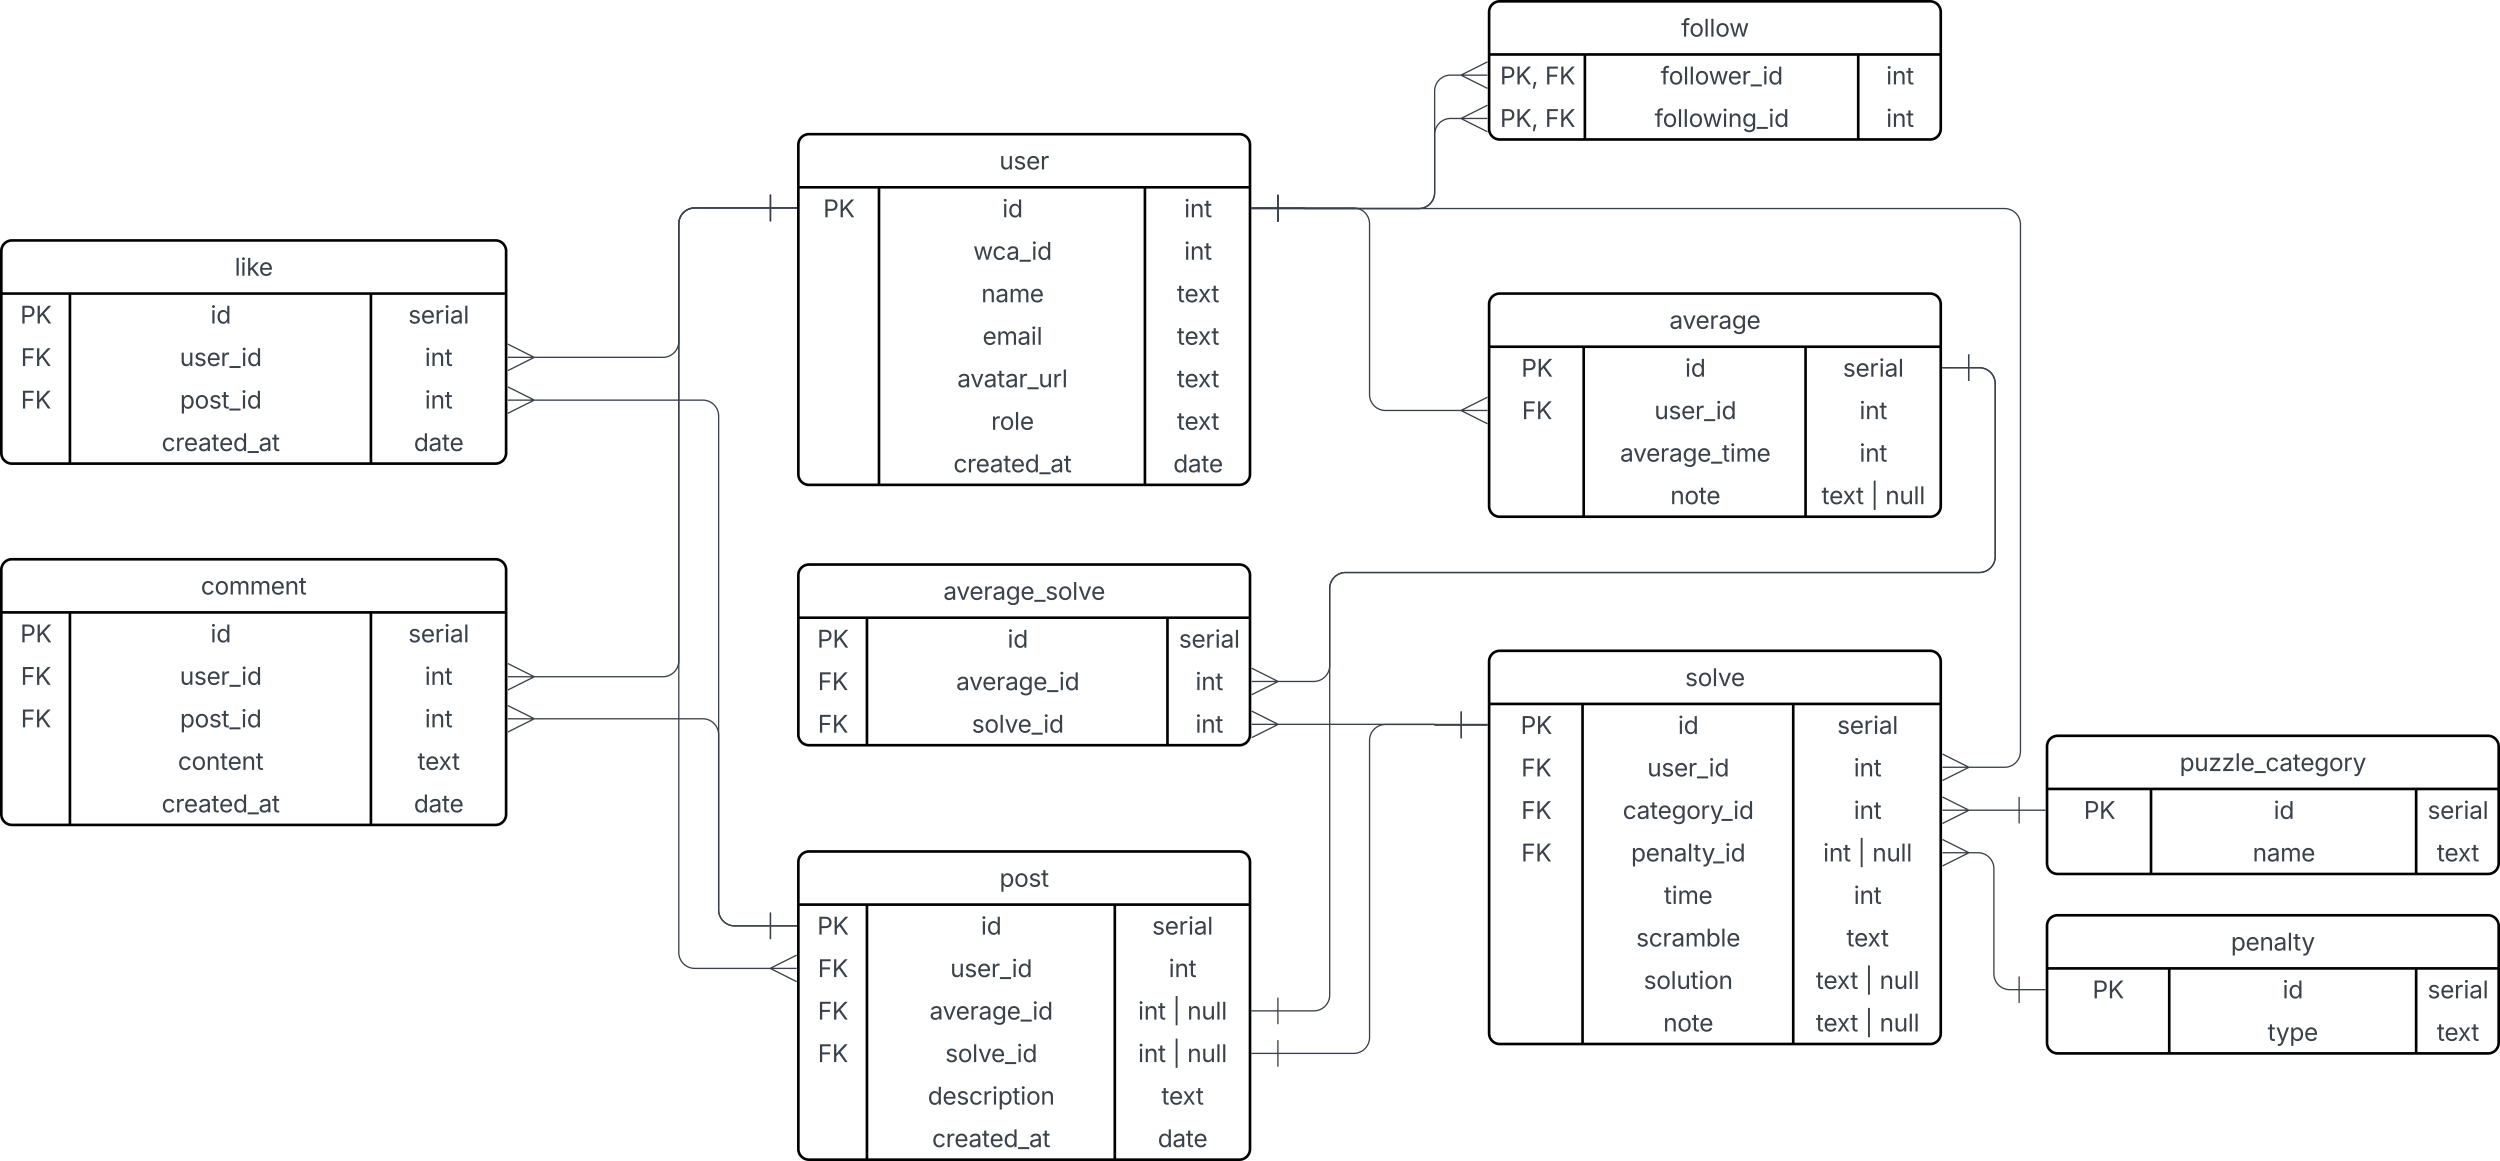 <svg xmlns="http://www.w3.org/2000/svg" xmlns:xlink="http://www.w3.org/1999/xlink" xmlns:lucid="lucid" width="1882" height="874"><g transform="translate(-59 1)" lucid:page-tab-id="0_0"><path d="M0-500h2000v1500H0z" fill="#fff"/><path d="M660 108a8 8 0 0 1 8-8h324a8 8 0 0 1 8 8v248a8 8 0 0 1-8 8H668a8 8 0 0 1-8-8z" fill="#fff"/><path d="M660 108a8 8 0 0 1 8-8h324a8 8 0 0 1 8 8v248a8 8 0 0 1-8 8H668a8 8 0 0 1-8-8zM660 140h340M720.7 140v224M920.9 140v224" stroke="#000" stroke-width="2" fill="none"/><use xlink:href="#a" transform="matrix(1,0,0,1,670,100) translate(141.292 26.548)"/><use xlink:href="#b" transform="matrix(1,0,0,1,665,142.5) translate(13.705 20.048)"/><use xlink:href="#c" transform="matrix(1,0,0,1,725.687,142.5) translate(87.81 20.048)"/><use xlink:href="#d" transform="matrix(1,0,0,1,925.889,142.5) translate(24.559 20.048)"/><use xlink:href="#e" transform="matrix(1,0,0,1,725.687,174.5) translate(65.916 20.048)"/><use xlink:href="#d" transform="matrix(1,0,0,1,925.889,174.5) translate(24.559 20.048)"/><use xlink:href="#f" transform="matrix(1,0,0,1,725.687,206.5) translate(71.998 20.048)"/><use xlink:href="#g" transform="matrix(1,0,0,1,925.889,206.5) translate(19.065 20.048)"/><use xlink:href="#h" transform="matrix(1,0,0,1,725.687,238.5) translate(72.956 20.048)"/><use xlink:href="#g" transform="matrix(1,0,0,1,925.889,238.5) translate(19.065 20.048)"/><use xlink:href="#i" transform="matrix(1,0,0,1,725.687,270.5) translate(53.945 20.048)"/><use xlink:href="#g" transform="matrix(1,0,0,1,925.889,270.5) translate(19.065 20.048)"/><use xlink:href="#j" transform="matrix(1,0,0,1,725.687,302.5) translate(79.438 20.048)"/><use xlink:href="#g" transform="matrix(1,0,0,1,925.889,302.5) translate(19.065 20.048)"/><use xlink:href="#k" transform="matrix(1,0,0,1,725.687,334.5) translate(51.014 20.048)"/><use xlink:href="#l" transform="matrix(1,0,0,1,925.889,334.5) translate(16.332 20.048)"/><path d="M1180 8a8 8 0 0 1 8-8h324a8 8 0 0 1 8 8v88a8 8 0 0 1-8 8h-324a8 8 0 0 1-8-8z" fill="#fff"/><path d="M1180 8a8 8 0 0 1 8-8h324a8 8 0 0 1 8 8v88a8 8 0 0 1-8 8h-324a8 8 0 0 1-8-8zM1180 40h340M1252.1 40v64M1457.87 40v64" stroke="#000" stroke-width="2" fill="none"/><use xlink:href="#m" transform="matrix(1,0,0,1,1190,0) translate(134.578 26.548)"/><use xlink:href="#n" transform="matrix(1,0,0,1,1185,42.5) translate(3.221 20.048)"/><use xlink:href="#o" transform="matrix(1,0,0,1,1185,42.5) translate(37.059 20.048)"/><use xlink:href="#p" transform="matrix(1,0,0,1,1257.09,42.5) translate(52.007 20.048)"/><use xlink:href="#d" transform="matrix(1,0,0,1,1462.874,42.5) translate(16.059 20.048)"/><use xlink:href="#n" transform="matrix(1,0,0,1,1185,74.5) translate(3.221 20.048)"/><use xlink:href="#o" transform="matrix(1,0,0,1,1185,74.5) translate(37.059 20.048)"/><use xlink:href="#q" transform="matrix(1,0,0,1,1257.09,74.5) translate(47.463 20.048)"/><use xlink:href="#d" transform="matrix(1,0,0,1,1462.874,74.5) translate(16.059 20.048)"/><path d="M1021 156h106a12 12 0 0 0 12-12V67.55a12 12 0 0 1 12-12h8.6M1001 156h20m0 10v-20M1178.78 55.55h-20m20-10l-20 10m20 10l-20-10" stroke="#3a414a" fill="none"/><path d="M1021 156h106a12 12 0 0 0 12-12v-43.8a12 12 0 0 1 12-12h8.6M1001 156h20m0 10v-20M1178.78 88.2h-20m20-10l-20 10m20 10l-20-10" stroke="#3a414a" fill="none"/><path d="M1600 560.92a8 8 0 0 1 8-8h324a8 8 0 0 1 8 8v88a8 8 0 0 1-8 8h-324a8 8 0 0 1-8-8z" fill="#fff"/><path d="M1600 560.92a8 8 0 0 1 8-8h324a8 8 0 0 1 8 8v88a8 8 0 0 1-8 8h-324a8 8 0 0 1-8-8zM1600 592.92h340M1678.28 592.92v64M1877.87 592.92v64" stroke="#000" stroke-width="2" fill="none"/><use xlink:href="#r" transform="matrix(1,0,0,1,1610,552.918) translate(89.806 26.548)"/><use xlink:href="#b" transform="matrix(1,0,0,1,1605,595.418) translate(22.705 20.048)"/><use xlink:href="#c" transform="matrix(1,0,0,1,1683.28,595.418) translate(87.31 20.048)"/><use xlink:href="#s" transform="matrix(1,0,0,1,1882.874,595.418) translate(3.561 20.048)"/><use xlink:href="#f" transform="matrix(1,0,0,1,1683.28,627.418) translate(71.498 20.048)"/><use xlink:href="#g" transform="matrix(1,0,0,1,1882.874,627.418) translate(10.565 20.048)"/><path d="M1180 496.94a8 8 0 0 1 8-8h324a8 8 0 0 1 8 8v280a8 8 0 0 1-8 8h-324a8 8 0 0 1-8-8z" fill="#fff"/><path d="M1180 496.94a8 8 0 0 1 8-8h324a8 8 0 0 1 8 8v280a8 8 0 0 1-8 8h-324a8 8 0 0 1-8-8zM1180 528.94h340M1250.34 528.94v256M1408.94 528.94v256" stroke="#000" stroke-width="2" fill="none"/><use xlink:href="#t" transform="matrix(1,0,0,1,1190,488.941) translate(137.5 26.548)"/><use xlink:href="#b" transform="matrix(1,0,0,1,1185,531.441) translate(18.705 20.048)"/><use xlink:href="#c" transform="matrix(1,0,0,1,1255.342,531.441) translate(66.81 20.048)"/><use xlink:href="#s" transform="matrix(1,0,0,1,1413.942,531.441) translate(28.061 20.048)"/><use xlink:href="#u" transform="matrix(1,0,0,1,1185,563.441) translate(19.14 20.048)"/><use xlink:href="#v" transform="matrix(1,0,0,1,1255.342,563.441) translate(43.694 20.048)"/><use xlink:href="#d" transform="matrix(1,0,0,1,1413.942,563.441) translate(40.559 20.048)"/><use xlink:href="#u" transform="matrix(1,0,0,1,1185,595.441) translate(19.14 20.048)"/><use xlink:href="#w" transform="matrix(1,0,0,1,1255.342,595.441) translate(25.224 20.048)"/><use xlink:href="#d" transform="matrix(1,0,0,1,1413.942,595.441) translate(40.559 20.048)"/><use xlink:href="#u" transform="matrix(1,0,0,1,1185,627.441) translate(19.14 20.048)"/><use xlink:href="#x" transform="matrix(1,0,0,1,1255.342,627.441) translate(31.495 20.048)"/><use xlink:href="#y" transform="matrix(1,0,0,1,1413.942,627.441) translate(17.505 20.048)"/><use xlink:href="#z" transform="matrix(1,0,0,1,1413.942,627.441) translate(43.45 20.048)"/><use xlink:href="#A" transform="matrix(1,0,0,1,1413.942,627.441) translate(54.498 20.048)"/><use xlink:href="#B" transform="matrix(1,0,0,1,1255.342,659.441) translate(56.245 20.048)"/><use xlink:href="#d" transform="matrix(1,0,0,1,1413.942,659.441) translate(40.559 20.048)"/><use xlink:href="#C" transform="matrix(1,0,0,1,1255.342,691.441) translate(35.345 20.048)"/><use xlink:href="#g" transform="matrix(1,0,0,1,1413.942,691.441) translate(35.065 20.048)"/><use xlink:href="#D" transform="matrix(1,0,0,1,1255.342,723.441) translate(41.014 20.048)"/><use xlink:href="#E" transform="matrix(1,0,0,1,1413.942,723.441) translate(12.012 20.048)"/><use xlink:href="#z" transform="matrix(1,0,0,1,1413.942,723.441) translate(48.943 20.048)"/><use xlink:href="#A" transform="matrix(1,0,0,1,1413.942,723.441) translate(59.991 20.048)"/><use xlink:href="#F" transform="matrix(1,0,0,1,1255.342,755.441) translate(55.683 20.048)"/><use xlink:href="#E" transform="matrix(1,0,0,1,1413.942,755.441) translate(12.012 20.048)"/><use xlink:href="#z" transform="matrix(1,0,0,1,1413.942,755.441) translate(48.943 20.048)"/><use xlink:href="#A" transform="matrix(1,0,0,1,1413.942,755.441) translate(59.991 20.048)"/><path d="M1180 228a8 8 0 0 1 8-8h324a8 8 0 0 1 8 8v152a8 8 0 0 1-8 8h-324a8 8 0 0 1-8-8z" fill="#fff"/><path d="M1180 228a8 8 0 0 1 8-8h324a8 8 0 0 1 8 8v152a8 8 0 0 1-8 8h-324a8 8 0 0 1-8-8zM1180 260h340M1251.2 260v128M1418.23 260v128" stroke="#000" stroke-width="2" fill="none"/><use xlink:href="#G" transform="matrix(1,0,0,1,1190,220) translate(125.74 26.548)"/><use xlink:href="#b" transform="matrix(1,0,0,1,1185,262.5) translate(19.205 20.048)"/><use xlink:href="#c" transform="matrix(1,0,0,1,1256.199,262.5) translate(71.31 20.048)"/><use xlink:href="#s" transform="matrix(1,0,0,1,1423.234,262.5) translate(23.061 20.048)"/><use xlink:href="#u" transform="matrix(1,0,0,1,1185,294.5) translate(19.64 20.048)"/><use xlink:href="#v" transform="matrix(1,0,0,1,1256.199,294.5) translate(48.194 20.048)"/><use xlink:href="#d" transform="matrix(1,0,0,1,1423.234,294.5) translate(35.559 20.048)"/><use xlink:href="#H" transform="matrix(1,0,0,1,1256.199,326.5) translate(22.381 20.048)"/><use xlink:href="#d" transform="matrix(1,0,0,1,1423.234,326.5) translate(35.559 20.048)"/><use xlink:href="#F" transform="matrix(1,0,0,1,1256.199,358.5) translate(60.183 20.048)"/><use xlink:href="#E" transform="matrix(1,0,0,1,1423.234,358.5) translate(7.012 20.048)"/><use xlink:href="#z" transform="matrix(1,0,0,1,1423.234,358.5) translate(43.943 20.048)"/><use xlink:href="#A" transform="matrix(1,0,0,1,1423.234,358.5) translate(54.991 20.048)"/><path d="M1600 696a8 8 0 0 1 8-8h324a8 8 0 0 1 8 8v88a8 8 0 0 1-8 8h-324a8 8 0 0 1-8-8z" fill="#fff"/><path d="M1600 696a8 8 0 0 1 8-8h324a8 8 0 0 1 8 8v88a8 8 0 0 1-8 8h-324a8 8 0 0 1-8-8zM1600 728h340M1692 728v64M1877.87 728v64" stroke="#000" stroke-width="2" fill="none"/><use xlink:href="#I" transform="matrix(1,0,0,1,1610,688) translate(128.381 26.548)"/><use xlink:href="#b" transform="matrix(1,0,0,1,1605,730.5) translate(29.205 20.048)"/><use xlink:href="#c" transform="matrix(1,0,0,1,1696.999,730.5) translate(80.31 20.048)"/><use xlink:href="#s" transform="matrix(1,0,0,1,1882.874,730.5) translate(3.561 20.048)"/><use xlink:href="#J" transform="matrix(1,0,0,1,1696.999,762.5) translate(69.064 20.048)"/><use xlink:href="#g" transform="matrix(1,0,0,1,1882.874,762.5) translate(10.565 20.048)"/><path d="M660 648a8 8 0 0 1 8-8h324a8 8 0 0 1 8 8v216a8 8 0 0 1-8 8H668a8 8 0 0 1-8-8z" fill="#fff"/><path d="M660 648a8 8 0 0 1 8-8h324a8 8 0 0 1 8 8v216a8 8 0 0 1-8 8H668a8 8 0 0 1-8-8zM660 680h340M711.64 680v192M898.23 680v192" stroke="#000" stroke-width="2" fill="none"/><use xlink:href="#K" transform="matrix(1,0,0,1,670,640) translate(141.398 26.548)"/><use xlink:href="#b" transform="matrix(1,0,0,1,665,682.5) translate(9.205 20.048)"/><use xlink:href="#c" transform="matrix(1,0,0,1,716.641,682.5) translate(80.81 20.048)"/><use xlink:href="#s" transform="matrix(1,0,0,1,903.234,682.5) translate(23.061 20.048)"/><use xlink:href="#u" transform="matrix(1,0,0,1,665,714.5) translate(9.64 20.048)"/><use xlink:href="#v" transform="matrix(1,0,0,1,716.641,714.5) translate(57.694 20.048)"/><use xlink:href="#d" transform="matrix(1,0,0,1,903.234,714.5) translate(35.559 20.048)"/><use xlink:href="#u" transform="matrix(1,0,0,1,665,746.5) translate(9.64 20.048)"/><use xlink:href="#L" transform="matrix(1,0,0,1,716.641,746.5) translate(42.142 20.048)"/><use xlink:href="#y" transform="matrix(1,0,0,1,903.234,746.5) translate(12.505 20.048)"/><use xlink:href="#z" transform="matrix(1,0,0,1,903.234,746.5) translate(38.45 20.048)"/><use xlink:href="#A" transform="matrix(1,0,0,1,903.234,746.5) translate(49.498 20.048)"/><use xlink:href="#u" transform="matrix(1,0,0,1,665,778.5) translate(9.64 20.048)"/><use xlink:href="#M" transform="matrix(1,0,0,1,716.641,778.5) translate(53.902 20.048)"/><use xlink:href="#y" transform="matrix(1,0,0,1,903.234,778.5) translate(12.505 20.048)"/><use xlink:href="#z" transform="matrix(1,0,0,1,903.234,778.5) translate(38.45 20.048)"/><use xlink:href="#A" transform="matrix(1,0,0,1,903.234,778.5) translate(49.498 20.048)"/><use xlink:href="#N" transform="matrix(1,0,0,1,716.641,810.5) translate(40.793 20.048)"/><use xlink:href="#g" transform="matrix(1,0,0,1,903.234,810.5) translate(30.065 20.048)"/><use xlink:href="#k" transform="matrix(1,0,0,1,716.641,842.5) translate(44.014 20.048)"/><use xlink:href="#l" transform="matrix(1,0,0,1,903.234,842.5) translate(27.332 20.048)"/><path d="M60 188a8 8 0 0 1 8-8h364a8 8 0 0 1 8 8v152a8 8 0 0 1-8 8H68a8 8 0 0 1-8-8z" fill="#fff"/><path d="M60 188a8 8 0 0 1 8-8h364a8 8 0 0 1 8 8v152a8 8 0 0 1-8 8H68a8 8 0 0 1-8-8zM60 220h380M111.64 220v128M338.23 220v128" stroke="#000" stroke-width="2" fill="none"/><use xlink:href="#O" transform="matrix(1,0,0,1,70,180) translate(165.656 26.548)"/><use xlink:href="#b" transform="matrix(1,0,0,1,65,222.5) translate(9.205 20.048)"/><use xlink:href="#c" transform="matrix(1,0,0,1,116.641,222.5) translate(100.81 20.048)"/><use xlink:href="#s" transform="matrix(1,0,0,1,343.234,222.5) translate(23.061 20.048)"/><use xlink:href="#u" transform="matrix(1,0,0,1,65,254.5) translate(9.64 20.048)"/><use xlink:href="#v" transform="matrix(1,0,0,1,116.641,254.5) translate(77.694 20.048)"/><use xlink:href="#d" transform="matrix(1,0,0,1,343.234,254.5) translate(35.559 20.048)"/><use xlink:href="#u" transform="matrix(1,0,0,1,65,286.5) translate(9.64 20.048)"/><use xlink:href="#P" transform="matrix(1,0,0,1,116.641,286.5) translate(77.8 20.048)"/><use xlink:href="#d" transform="matrix(1,0,0,1,343.234,286.5) translate(35.559 20.048)"/><use xlink:href="#k" transform="matrix(1,0,0,1,116.641,318.5) translate(64.014 20.048)"/><use xlink:href="#l" transform="matrix(1,0,0,1,343.234,318.5) translate(27.332 20.048)"/><path d="M60 428a8 8 0 0 1 8-8h364a8 8 0 0 1 8 8v184a8 8 0 0 1-8 8H68a8 8 0 0 1-8-8z" fill="#fff"/><path d="M60 428a8 8 0 0 1 8-8h364a8 8 0 0 1 8 8v184a8 8 0 0 1-8 8H68a8 8 0 0 1-8-8zM60 460h380M111.64 460v160M338.23 460v160" stroke="#000" stroke-width="2" fill="none"/><use xlink:href="#Q" transform="matrix(1,0,0,1,70,420) translate(140.186 26.548)"/><use xlink:href="#b" transform="matrix(1,0,0,1,65,462.5) translate(9.205 20.048)"/><use xlink:href="#c" transform="matrix(1,0,0,1,116.641,462.5) translate(100.81 20.048)"/><use xlink:href="#s" transform="matrix(1,0,0,1,343.234,462.5) translate(23.061 20.048)"/><use xlink:href="#u" transform="matrix(1,0,0,1,65,494.5) translate(9.64 20.048)"/><use xlink:href="#v" transform="matrix(1,0,0,1,116.641,494.5) translate(77.694 20.048)"/><use xlink:href="#d" transform="matrix(1,0,0,1,343.234,494.5) translate(35.559 20.048)"/><use xlink:href="#u" transform="matrix(1,0,0,1,65,526.5) translate(9.64 20.048)"/><use xlink:href="#P" transform="matrix(1,0,0,1,116.641,526.5) translate(77.8 20.048)"/><use xlink:href="#d" transform="matrix(1,0,0,1,343.234,526.5) translate(35.559 20.048)"/><use xlink:href="#R" transform="matrix(1,0,0,1,116.641,558.5) translate(76.279 20.048)"/><use xlink:href="#g" transform="matrix(1,0,0,1,343.234,558.5) translate(30.065 20.048)"/><use xlink:href="#k" transform="matrix(1,0,0,1,116.641,590.5) translate(64.014 20.048)"/><use xlink:href="#l" transform="matrix(1,0,0,1,343.234,590.5) translate(27.332 20.048)"/><path d="M1579 744.02h-7a12 12 0 0 1-12-12v-79.08a12 12 0 0 0-12-12h-7.6M1599 744.02h-20m0-10v20M1521.22 640.94h20m-20 10l20-10m-20-10l20 10M1579 608.92h-19v.02h-19.6M1599 608.92h-20m0-10v20M1521.22 608.94h20m-20 10l20-10m-20-10l20 10M1021 155.55h57a12 12 0 0 1 12 12v128.47a12 12 0 0 0 12 12h57.6M1001 155.55h20m0 10v-20M1178.78 308.02h-20m20-10l-20 10m20 10l-20-10M1541 275.83h8a12 12 0 0 1 12 12V418a12 12 0 0 1-12 12h-477a12 12 0 0 0-12 12v58a12 12 0 0 1-12 12h-27.6M1521 275.83h20m0 10v-20M1001.22 512h20m-20 10l20-10m-20-10l20 10M1020.4 544.3h118.28a.32.32 0 0 1 .32.32.32.32 0 0 0 .32.32H1159M1001.22 544.3h20m-20 10l20-10m-20-10l20 10M1179 544.94h-20m0-10v20M639 155.55h-57a12 12 0 0 0-12 12V716a12 12 0 0 0 12 12h57.6M659 155.55h-20m0-10v20M658.78 728h-20m20-10l-20 10m20 10l-20-10" stroke="#3a414a" fill="none"/><path d="M639 155.55h-57a12 12 0 0 0-12 12v88.47a12 12 0 0 1-12 12h-97.6M659 155.55h-20m0-10v20M441.22 268.02h20m-20 10l20-10m-20-10l20 10" stroke="#3a414a" fill="none"/><path d="M639 155.55h-57a12 12 0 0 0-12 12v328.9a12 12 0 0 1-12 12h-97.6M659 155.55h-20m0-10v20M441.22 508.46h20m-20 10l20-10m-20-10l20 10" stroke="#3a414a" fill="none"/><path d="M639 696h-27a12 12 0 0 1-12-12V312.2a12 12 0 0 0-12-12H460.4M659 696h-20m0-10v20M441.22 300.2h20m-20 10l20-10m-20-10l20 10" stroke="#3a414a" fill="none"/><path d="M639 696h-27a12 12 0 0 1-12-12V552.1a12 12 0 0 0-12-12H460.4M659 696h-20m0-10v20M441.22 540.1h20m-20 10l20-10m-20-10l20 10" stroke="#3a414a" fill="none"/><path d="M660 432a8 8 0 0 1 8-8h324a8 8 0 0 1 8 8v120a8 8 0 0 1-8 8H668a8 8 0 0 1-8-8z" fill="#fff"/><path d="M660 432a8 8 0 0 1 8-8h324a8 8 0 0 1 8 8v120a8 8 0 0 1-8 8H668a8 8 0 0 1-8-8zM660 464h340M711.64 464v96M937.87 464v96" stroke="#000" stroke-width="2" fill="none"/><use xlink:href="#S" transform="matrix(1,0,0,1,670,424) translate(99.136 26.548)"/><use xlink:href="#b" transform="matrix(1,0,0,1,665,466.5) translate(9.205 20.048)"/><use xlink:href="#c" transform="matrix(1,0,0,1,716.641,466.5) translate(100.81 20.048)"/><use xlink:href="#s" transform="matrix(1,0,0,1,942.874,466.5) translate(3.561 20.048)"/><use xlink:href="#u" transform="matrix(1,0,0,1,665,498.5) translate(9.64 20.048)"/><use xlink:href="#L" transform="matrix(1,0,0,1,716.641,498.5) translate(62.142 20.048)"/><g><use xlink:href="#d" transform="matrix(1,0,0,1,942.874,498.5) translate(16.059 20.048)"/></g><g><use xlink:href="#u" transform="matrix(1,0,0,1,665,530.5) translate(9.64 20.048)"/></g><g><use xlink:href="#M" transform="matrix(1,0,0,1,716.641,530.5) translate(73.902 20.048)"/></g><g><use xlink:href="#d" transform="matrix(1,0,0,1,942.874,530.5) translate(16.059 20.048)"/></g><path d="M1541 275.83h8a12 12 0 0 1 12 12V418a12 12 0 0 1-12 12h-477a12 12 0 0 0-12 12v306a12 12 0 0 1-12 12h-27M1521 275.83h20m0 10v-20M1001 760h20m0 10v-20" stroke="#3a414a" fill="none"/><path d="M1021 155.55h19.78a.22.22 0 0 1 .22.23.22.22 0 0 0 .22.22H1568a12 12 0 0 1 12 12v396.6a12 12 0 0 1-12 12h-27.6M1001 155.55h20m0 10v-20M1521.22 576.6h20m-20 10l20-10m-20-10l20 10M1159 544.4h-57a12 12 0 0 0-12 12V780a12 12 0 0 1-12 12h-57M1179 544.4h-20m0-10v20M1001 792h20m0 10v-20" stroke="#3a414a" fill="none"/><defs><path fill="#3a414a" d="M537 14c-226 0-379-139-379-422v-710h180v695c0 172 97 275 253 275 160 0 281-109 281-300v-670h181V0H879v-209C806-46 684 14 537 14" id="T"/><path fill="#3a414a" d="M538 24C308 24 148-78 108-271l171-41c32 123 123 178 257 178 156 0 256-77 256-169 0-77-54-128-164-154l-186-44c-203-48-300-148-300-305 0-192 176-326 414-326 230 0 351 112 402 269l-163 42c-31-80-94-158-238-158-133 0-233 69-233 162 0 83 57 129 188 160l169 40c203 48 298 149 298 302 0 196-179 339-441 339" id="U"/><path fill="#3a414a" d="M628 24c-324 0-524-230-524-574 0-343 198-582 503-582 237 0 487 146 487 559v75H286c9 234 145 362 343 362 132 0 231-58 273-172l174 48C1024-91 857 24 628 24zM287-650h624c-17-190-120-322-304-322-192 0-309 151-320 322" id="V"/><path fill="#3a414a" d="M158 0v-1118h174v172h12c41-113 157-188 290-188 26 0 70 2 91 3v181c-11-2-60-10-108-10-161 0-279 109-279 260V0H158" id="W"/><g id="a"><use transform="matrix(0.009,0,0,0.009,0,0)" xlink:href="#T"/><use transform="matrix(0.009,0,0,0.009,10.644,0)" xlink:href="#U"/><use transform="matrix(0.009,0,0,0.009,20.145,0)" xlink:href="#V"/><use transform="matrix(0.009,0,0,0.009,30.639,0)" xlink:href="#W"/></g><path fill="#3a414a" d="M180 0v-1490h510c348 0 508 209 508 474 0 266-160 477-507 477H370V0H180zm190-706h312c236 0 327-133 327-310 0-176-91-307-329-307H370v617" id="X"/><path fill="#3a414a" d="M180 0v-1490h190c0 262 1 526-3 784 217-279 467-523 702-784h249L716-845 1319 0h-225L585-716 370-489V0H180" id="Y"/><g id="b"><use transform="matrix(0.009,0,0,0.009,0,0)" xlink:href="#X"/><use transform="matrix(0.009,0,0,0.009,11.496,0)" xlink:href="#Y"/></g><path fill="#3a414a" d="M158 0v-1118h180V0H158zm91-1301c-68 0-125-53-125-119s57-119 125-119c69 0 126 53 126 119s-57 119-126 119" id="Z"/><path fill="#3a414a" d="M577 24c-279 0-473-224-473-580 0-354 195-576 474-576 218 0 287 134 324 193h14v-551h180V0H922v-173h-20C865-111 790 24 577 24zm27-161c203 0 314-172 314-421 0-247-108-413-314-413-212 0-317 181-317 413 0 235 108 421 317 421" id="aa"/><g id="c"><use transform="matrix(0.009,0,0,0.009,0,0)" xlink:href="#Z"/><use transform="matrix(0.009,0,0,0.009,4.359,0)" xlink:href="#aa"/></g><path fill="#3a414a" d="M338-670V0H158v-1118h173l1 207c72-158 192-221 342-221 226 0 378 139 378 422V0H872v-695c0-172-96-275-252-275-161 0-282 109-282 300" id="ab"/><path fill="#3a414a" d="M598-1118v154H368v674c0 100 37 144 132 144 23 0 62-6 92-12L629-6c-37 13-88 20-134 20-193 0-307-107-307-290v-688H20v-154h168v-266h180v266h230" id="ac"/><g id="d"><use transform="matrix(0.009,0,0,0.009,0,0)" xlink:href="#Z"/><use transform="matrix(0.009,0,0,0.009,4.359,0)" xlink:href="#ab"/><use transform="matrix(0.009,0,0,0.009,14.994,0)" xlink:href="#ac"/></g><path fill="#3a414a" d="M409 0L70-1118h191c89 329 165 560 243 925 75-353 154-601 240-925h192c85 325 161 564 235 922 77-354 157-598 244-922h191L1267 0h-179c-86-307-176-590-250-913C763-588 675-308 588 0H409" id="ad"/><path fill="#3a414a" d="M613 24c-304 0-509-231-509-576 0-350 205-580 509-580 216 0 392 114 453 309l-173 49c-33-115-133-197-280-197-223 0-326 196-326 419 0 220 103 415 326 415 150 0 252-85 285-206l172 49C1010-95 832 24 613 24" id="ae"/><path fill="#3a414a" d="M471 26C259 26 90-98 90-318c0-256 228-303 435-329 202-27 287-16 287-108 0-139-79-219-234-219-161 0-248 86-283 164l-173-57c86-203 278-265 451-265 150 0 419 46 419 395V0H815v-152h-12C765-73 660 26 471 26zm31-159c199 0 310-134 310-271v-155c-30 35-226 55-295 64-131 17-246 59-246 186 0 116 97 176 231 176" id="af"/><path fill="#3a414a" d="M934 0v166H0V0h934" id="ag"/><g id="e"><use transform="matrix(0.009,0,0,0.009,0,0)" xlink:href="#ad"/><use transform="matrix(0.009,0,0,0.009,14.405,0)" xlink:href="#ae"/><use transform="matrix(0.009,0,0,0.009,24.864,0)" xlink:href="#af"/><use transform="matrix(0.009,0,0,0.009,34.972,0)" xlink:href="#ag"/><use transform="matrix(0.009,0,0,0.009,43.787,0)" xlink:href="#Z"/><use transform="matrix(0.009,0,0,0.009,48.146,0)" xlink:href="#aa"/></g><path fill="#3a414a" d="M158 0v-1118h175l1 205c55-151 181-225 313-225 147 0 245 90 285 228 53-141 190-228 352-228 194 0 352 125 352 384V0h-181v-749c0-161-105-225-225-225-151 0-243 103-243 244V0H807v-767c0-124-93-207-219-207-131 0-250 92-250 270V0H158" id="ah"/><g id="f"><use transform="matrix(0.009,0,0,0.009,0,0)" xlink:href="#ab"/><use transform="matrix(0.009,0,0,0.009,10.635,0)" xlink:href="#af"/><use transform="matrix(0.009,0,0,0.009,20.742,0)" xlink:href="#ah"/><use transform="matrix(0.009,0,0,0.009,36.51,0)" xlink:href="#V"/></g><path fill="#3a414a" d="M65 0l393-574-370-544h210c88 136 192 297 267 435 67-142 176-302 264-435h206L661-564 1053 0H844c-94-144-206-310-287-458C484-308 366-142 273 0H65" id="ai"/><g id="g"><use transform="matrix(0.009,0,0,0.009,0,0)" xlink:href="#ac"/><use transform="matrix(0.009,0,0,0.009,5.713,0)" xlink:href="#V"/><use transform="matrix(0.009,0,0,0.009,15.803,0)" xlink:href="#ai"/><use transform="matrix(0.009,0,0,0.009,25.98,0)" xlink:href="#ac"/></g><path fill="#3a414a" d="M338-1490V0H158v-1490h180" id="aj"/><g id="h"><use transform="matrix(0.009,0,0,0.009,0,0)" xlink:href="#V"/><use transform="matrix(0.009,0,0,0.009,10.494,0)" xlink:href="#ah"/><use transform="matrix(0.009,0,0,0.009,26.262,0)" xlink:href="#af"/><use transform="matrix(0.009,0,0,0.009,36.369,0)" xlink:href="#Z"/><use transform="matrix(0.009,0,0,0.009,40.729,0)" xlink:href="#aj"/></g><path fill="#3a414a" d="M481 0L54-1118h197c107 314 236 620 325 951 87-331 217-637 324-951h197L670 0H481" id="ak"/><g id="i"><use transform="matrix(0.009,0,0,0.009,0,0)" xlink:href="#af"/><use transform="matrix(0.009,0,0,0.009,9.844,0)" xlink:href="#ak"/><use transform="matrix(0.009,0,0,0.009,19.872,0)" xlink:href="#af"/><use transform="matrix(0.009,0,0,0.009,29.979,0)" xlink:href="#ac"/><use transform="matrix(0.009,0,0,0.009,35.956,0)" xlink:href="#af"/><use transform="matrix(0.009,0,0,0.009,46.063,0)" xlink:href="#W"/><use transform="matrix(0.009,0,0,0.009,52.84,0)" xlink:href="#ag"/><use transform="matrix(0.009,0,0,0.009,61.049,0)" xlink:href="#T"/><use transform="matrix(0.009,0,0,0.009,71.692,0)" xlink:href="#W"/><use transform="matrix(0.009,0,0,0.009,78.75,0)" xlink:href="#aj"/></g><path fill="#3a414a" d="M613 24c-304 0-509-231-509-576 0-350 205-580 509-580 305 0 511 230 511 580 0 345-206 576-511 576zm0-161c226 0 329-195 329-415 0-222-103-419-329-419-223 0-326 196-326 419 0 220 103 415 326 415" id="al"/><g id="j"><use transform="matrix(0.009,0,0,0.009,0,0)" xlink:href="#W"/><use transform="matrix(0.009,0,0,0.009,6.478,0)" xlink:href="#al"/><use transform="matrix(0.009,0,0,0.009,17.271,0)" xlink:href="#aj"/><use transform="matrix(0.009,0,0,0.009,21.63,0)" xlink:href="#V"/></g><g id="k"><use transform="matrix(0.009,0,0,0.009,0,0)" xlink:href="#ae"/><use transform="matrix(0.009,0,0,0.009,10.283,0)" xlink:href="#W"/><use transform="matrix(0.009,0,0,0.009,16.761,0)" xlink:href="#V"/><use transform="matrix(0.009,0,0,0.009,27.431,0)" xlink:href="#af"/><use transform="matrix(0.009,0,0,0.009,37.538,0)" xlink:href="#ac"/><use transform="matrix(0.009,0,0,0.009,43.251,0)" xlink:href="#V"/><use transform="matrix(0.009,0,0,0.009,53.745,0)" xlink:href="#aa"/><use transform="matrix(0.009,0,0,0.009,64.767,0)" xlink:href="#ag"/><use transform="matrix(0.009,0,0,0.009,72.976,0)" xlink:href="#af"/><use transform="matrix(0.009,0,0,0.009,83.083,0)" xlink:href="#ac"/></g><g id="l"><use transform="matrix(0.009,0,0,0.009,0,0)" xlink:href="#aa"/><use transform="matrix(0.009,0,0,0.009,11.021,0)" xlink:href="#af"/><use transform="matrix(0.009,0,0,0.009,21.129,0)" xlink:href="#ac"/><use transform="matrix(0.009,0,0,0.009,26.842,0)" xlink:href="#V"/></g><path fill="#3a414a" d="M678-1118v154H420V0H240v-964H20v-154h220v-149c0-194 155-293 318-293 85 0 141 18 168 30l-50 154c-19-6-47-17-97-17-111 0-159 58-159 166v109h258" id="am"/><g id="m"><use transform="matrix(0.009,0,0,0.009,0,0)" xlink:href="#am"/><use transform="matrix(0.009,0,0,0.009,6.135,0)" xlink:href="#al"/><use transform="matrix(0.009,0,0,0.009,16.928,0)" xlink:href="#aj"/><use transform="matrix(0.009,0,0,0.009,21.287,0)" xlink:href="#aj"/><use transform="matrix(0.009,0,0,0.009,25.646,0)" xlink:href="#al"/><use transform="matrix(0.009,0,0,0.009,36.114,0)" xlink:href="#ad"/></g><path fill="#3a414a" d="M128 359l88-567h206L266 359H128" id="an"/><g id="n"><use transform="matrix(0.009,0,0,0.009,0,0)" xlink:href="#X"/><use transform="matrix(0.009,0,0,0.009,11.496,0)" xlink:href="#Y"/><use transform="matrix(0.009,0,0,0.009,23.59,0)" xlink:href="#an"/></g><path fill="#3a414a" d="M180 0v-1490h901v168H370v510h643v168H370V0H180" id="ao"/><g id="o"><use transform="matrix(0.009,0,0,0.009,0,0)" xlink:href="#ao"/><use transform="matrix(0.009,0,0,0.009,10.626,0)" xlink:href="#Y"/></g><g id="p"><use transform="matrix(0.009,0,0,0.009,0,0)" xlink:href="#am"/><use transform="matrix(0.009,0,0,0.009,6.135,0)" xlink:href="#al"/><use transform="matrix(0.009,0,0,0.009,16.928,0)" xlink:href="#aj"/><use transform="matrix(0.009,0,0,0.009,21.287,0)" xlink:href="#aj"/><use transform="matrix(0.009,0,0,0.009,25.646,0)" xlink:href="#al"/><use transform="matrix(0.009,0,0,0.009,36.114,0)" xlink:href="#ad"/><use transform="matrix(0.009,0,0,0.009,50.52,0)" xlink:href="#V"/><use transform="matrix(0.009,0,0,0.009,61.014,0)" xlink:href="#W"/><use transform="matrix(0.009,0,0,0.009,67.79,0)" xlink:href="#ag"/><use transform="matrix(0.009,0,0,0.009,76.605,0)" xlink:href="#Z"/><use transform="matrix(0.009,0,0,0.009,80.965,0)" xlink:href="#aa"/></g><path fill="#3a414a" d="M611 442c-248 0-391-105-460-228l146-94c47 65 117 165 314 165 178 0 307-82 307-266v-224h-17C863-141 792-18 576-18c-268 0-472-195-472-546 0-346 197-568 476-568 216 0 288 133 326 193h17v-179h175V29c0 289-215 413-487 413zm-5-620c203 0 314-146 314-390 0-237-108-403-314-403-213 0-319 180-319 403 0 230 109 390 319 390" id="ap"/><g id="q"><use transform="matrix(0.009,0,0,0.009,0,0)" xlink:href="#am"/><use transform="matrix(0.009,0,0,0.009,6.135,0)" xlink:href="#al"/><use transform="matrix(0.009,0,0,0.009,16.928,0)" xlink:href="#aj"/><use transform="matrix(0.009,0,0,0.009,21.287,0)" xlink:href="#aj"/><use transform="matrix(0.009,0,0,0.009,25.646,0)" xlink:href="#al"/><use transform="matrix(0.009,0,0,0.009,36.114,0)" xlink:href="#ad"/><use transform="matrix(0.009,0,0,0.009,50.845,0)" xlink:href="#Z"/><use transform="matrix(0.009,0,0,0.009,55.204,0)" xlink:href="#ab"/><use transform="matrix(0.009,0,0,0.009,65.839,0)" xlink:href="#ap"/><use transform="matrix(0.009,0,0,0.009,76.878,0)" xlink:href="#ag"/><use transform="matrix(0.009,0,0,0.009,85.693,0)" xlink:href="#Z"/><use transform="matrix(0.009,0,0,0.009,90.053,0)" xlink:href="#aa"/></g><path fill="#3a414a" d="M158 418v-1536h174v179h20c37-59 106-193 324-193 279 0 474 222 474 576 0 356-194 580-473 580-213 0-288-135-325-197h-14v591H158zm492-555c209 0 317-186 317-421 0-232-105-413-317-413-206 0-314 166-314 413 0 249 111 421 314 421" id="aq"/><path fill="#3a414a" d="M126 0v-134l627-806v-11H146v-167h839v143L376-178v11h629V0H126" id="ar"/><path fill="#3a414a" d="M140 405l46-156c120 36 205 19 263-150l32-93L54-1118h197c107 313 237 620 324 950 87-331 219-637 326-950h196L606 167c-68 178-176 259-334 259-64 0-113-12-132-21" id="as"/><g id="r"><use transform="matrix(0.009,0,0,0.009,0,0)" xlink:href="#aq"/><use transform="matrix(0.009,0,0,0.009,11.021,0)" xlink:href="#T"/><use transform="matrix(0.009,0,0,0.009,21.665,0)" xlink:href="#ar"/><use transform="matrix(0.009,0,0,0.009,31.605,0)" xlink:href="#ar"/><use transform="matrix(0.009,0,0,0.009,41.546,0)" xlink:href="#aj"/><use transform="matrix(0.009,0,0,0.009,45.905,0)" xlink:href="#V"/><use transform="matrix(0.009,0,0,0.009,56.399,0)" xlink:href="#ag"/><use transform="matrix(0.009,0,0,0.009,64.608,0)" xlink:href="#ae"/><use transform="matrix(0.009,0,0,0.009,75.067,0)" xlink:href="#af"/><use transform="matrix(0.009,0,0,0.009,85.175,0)" xlink:href="#ac"/><use transform="matrix(0.009,0,0,0.009,90.888,0)" xlink:href="#V"/><use transform="matrix(0.009,0,0,0.009,101.382,0)" xlink:href="#ap"/><use transform="matrix(0.009,0,0,0.009,112.421,0)" xlink:href="#al"/><use transform="matrix(0.009,0,0,0.009,123.214,0)" xlink:href="#W"/><use transform="matrix(0.009,0,0,0.009,130.271,0)" xlink:href="#as"/></g><g id="s"><use transform="matrix(0.009,0,0,0.009,0,0)" xlink:href="#U"/><use transform="matrix(0.009,0,0,0.009,9.501,0)" xlink:href="#V"/><use transform="matrix(0.009,0,0,0.009,19.995,0)" xlink:href="#W"/><use transform="matrix(0.009,0,0,0.009,27.053,0)" xlink:href="#Z"/><use transform="matrix(0.009,0,0,0.009,31.412,0)" xlink:href="#af"/><use transform="matrix(0.009,0,0,0.009,41.52,0)" xlink:href="#aj"/></g><g id="t"><use transform="matrix(0.009,0,0,0.009,0,0)" xlink:href="#U"/><use transform="matrix(0.009,0,0,0.009,9.501,0)" xlink:href="#al"/><use transform="matrix(0.009,0,0,0.009,20.294,0)" xlink:href="#aj"/><use transform="matrix(0.009,0,0,0.009,24.741,0)" xlink:href="#ak"/><use transform="matrix(0.009,0,0,0.009,34.506,0)" xlink:href="#V"/></g><g id="u"><use transform="matrix(0.009,0,0,0.009,0,0)" xlink:href="#ao"/><use transform="matrix(0.009,0,0,0.009,10.626,0)" xlink:href="#Y"/></g><g id="v"><use transform="matrix(0.009,0,0,0.009,0,0)" xlink:href="#T"/><use transform="matrix(0.009,0,0,0.009,10.644,0)" xlink:href="#U"/><use transform="matrix(0.009,0,0,0.009,20.145,0)" xlink:href="#V"/><use transform="matrix(0.009,0,0,0.009,30.639,0)" xlink:href="#W"/><use transform="matrix(0.009,0,0,0.009,37.415,0)" xlink:href="#ag"/><use transform="matrix(0.009,0,0,0.009,46.23,0)" xlink:href="#Z"/><use transform="matrix(0.009,0,0,0.009,50.59,0)" xlink:href="#aa"/></g><g id="w"><use transform="matrix(0.009,0,0,0.009,0,0)" xlink:href="#ae"/><use transform="matrix(0.009,0,0,0.009,10.459,0)" xlink:href="#af"/><use transform="matrix(0.009,0,0,0.009,20.566,0)" xlink:href="#ac"/><use transform="matrix(0.009,0,0,0.009,26.279,0)" xlink:href="#V"/><use transform="matrix(0.009,0,0,0.009,36.773,0)" xlink:href="#ap"/><use transform="matrix(0.009,0,0,0.009,47.812,0)" xlink:href="#al"/><use transform="matrix(0.009,0,0,0.009,58.605,0)" xlink:href="#W"/><use transform="matrix(0.009,0,0,0.009,65.663,0)" xlink:href="#as"/><use transform="matrix(0.009,0,0,0.009,74.355,0)" xlink:href="#ag"/><use transform="matrix(0.009,0,0,0.009,83.171,0)" xlink:href="#Z"/><use transform="matrix(0.009,0,0,0.009,87.53,0)" xlink:href="#aa"/></g><g id="x"><use transform="matrix(0.009,0,0,0.009,0,0)" xlink:href="#aq"/><use transform="matrix(0.009,0,0,0.009,11.021,0)" xlink:href="#V"/><use transform="matrix(0.009,0,0,0.009,21.516,0)" xlink:href="#ab"/><use transform="matrix(0.009,0,0,0.009,32.15,0)" xlink:href="#af"/><use transform="matrix(0.009,0,0,0.009,42.258,0)" xlink:href="#aj"/><use transform="matrix(0.009,0,0,0.009,46.881,0)" xlink:href="#ac"/><use transform="matrix(0.009,0,0,0.009,53.121,0)" xlink:href="#as"/><use transform="matrix(0.009,0,0,0.009,61.813,0)" xlink:href="#ag"/><use transform="matrix(0.009,0,0,0.009,70.629,0)" xlink:href="#Z"/><use transform="matrix(0.009,0,0,0.009,74.988,0)" xlink:href="#aa"/></g><g id="y"><use transform="matrix(0.009,0,0,0.009,0,0)" xlink:href="#Z"/><use transform="matrix(0.009,0,0,0.009,4.359,0)" xlink:href="#ab"/><use transform="matrix(0.009,0,0,0.009,14.994,0)" xlink:href="#ac"/></g><path fill="#3a414a" d="M419-1970V480H262v-2450h157" id="at"/><use transform="matrix(0.009,0,0,0.009,0,0)" xlink:href="#at" id="z"/><g id="A"><use transform="matrix(0.009,0,0,0.009,0,0)" xlink:href="#ab"/><use transform="matrix(0.009,0,0,0.009,10.635,0)" xlink:href="#T"/><use transform="matrix(0.009,0,0,0.009,21.278,0)" xlink:href="#aj"/><use transform="matrix(0.009,0,0,0.009,25.638,0)" xlink:href="#aj"/></g><g id="B"><use transform="matrix(0.009,0,0,0.009,0,0)" xlink:href="#ac"/><use transform="matrix(0.009,0,0,0.009,5.889,0)" xlink:href="#Z"/><use transform="matrix(0.009,0,0,0.009,10.248,0)" xlink:href="#ah"/><use transform="matrix(0.009,0,0,0.009,26.016,0)" xlink:href="#V"/></g><path fill="#3a414a" d="M677 24c-213 0-288-135-325-197h-20V0H158v-1490h180v551h14c37-59 106-193 324-193 279 0 474 222 474 576 0 356-194 580-473 580zm-27-161c209 0 317-186 317-421 0-232-105-413-317-413-206 0-314 166-314 413 0 249 111 421 314 421" id="au"/><g id="C"><use transform="matrix(0.009,0,0,0.009,0,0)" xlink:href="#U"/><use transform="matrix(0.009,0,0,0.009,9.501,0)" xlink:href="#ae"/><use transform="matrix(0.009,0,0,0.009,19.784,0)" xlink:href="#W"/><use transform="matrix(0.009,0,0,0.009,26.561,0)" xlink:href="#af"/><use transform="matrix(0.009,0,0,0.009,36.668,0)" xlink:href="#ah"/><use transform="matrix(0.009,0,0,0.009,52.436,0)" xlink:href="#au"/><use transform="matrix(0.009,0,0,0.009,63.457,0)" xlink:href="#aj"/><use transform="matrix(0.009,0,0,0.009,67.816,0)" xlink:href="#V"/></g><g id="D"><use transform="matrix(0.009,0,0,0.009,0,0)" xlink:href="#U"/><use transform="matrix(0.009,0,0,0.009,9.501,0)" xlink:href="#al"/><use transform="matrix(0.009,0,0,0.009,20.294,0)" xlink:href="#aj"/><use transform="matrix(0.009,0,0,0.009,24.653,0)" xlink:href="#T"/><use transform="matrix(0.009,0,0,0.009,35.297,0)" xlink:href="#ac"/><use transform="matrix(0.009,0,0,0.009,41.186,0)" xlink:href="#Z"/><use transform="matrix(0.009,0,0,0.009,45.545,0)" xlink:href="#al"/><use transform="matrix(0.009,0,0,0.009,56.338,0)" xlink:href="#ab"/></g><g id="E"><use transform="matrix(0.009,0,0,0.009,0,0)" xlink:href="#ac"/><use transform="matrix(0.009,0,0,0.009,5.713,0)" xlink:href="#V"/><use transform="matrix(0.009,0,0,0.009,15.803,0)" xlink:href="#ai"/><use transform="matrix(0.009,0,0,0.009,25.98,0)" xlink:href="#ac"/></g><g id="F"><use transform="matrix(0.009,0,0,0.009,0,0)" xlink:href="#ab"/><use transform="matrix(0.009,0,0,0.009,10.635,0)" xlink:href="#al"/><use transform="matrix(0.009,0,0,0.009,21.428,0)" xlink:href="#ac"/><use transform="matrix(0.009,0,0,0.009,27.141,0)" xlink:href="#V"/></g><g id="G"><use transform="matrix(0.009,0,0,0.009,0,0)" xlink:href="#af"/><use transform="matrix(0.009,0,0,0.009,9.844,0)" xlink:href="#ak"/><use transform="matrix(0.009,0,0,0.009,19.608,0)" xlink:href="#V"/><use transform="matrix(0.009,0,0,0.009,30.103,0)" xlink:href="#W"/><use transform="matrix(0.009,0,0,0.009,36.879,0)" xlink:href="#af"/><use transform="matrix(0.009,0,0,0.009,46.986,0)" xlink:href="#ap"/><use transform="matrix(0.009,0,0,0.009,58.025,0)" xlink:href="#V"/></g><g id="H"><use transform="matrix(0.009,0,0,0.009,0,0)" xlink:href="#af"/><use transform="matrix(0.009,0,0,0.009,9.844,0)" xlink:href="#ak"/><use transform="matrix(0.009,0,0,0.009,19.608,0)" xlink:href="#V"/><use transform="matrix(0.009,0,0,0.009,30.103,0)" xlink:href="#W"/><use transform="matrix(0.009,0,0,0.009,36.879,0)" xlink:href="#af"/><use transform="matrix(0.009,0,0,0.009,46.986,0)" xlink:href="#ap"/><use transform="matrix(0.009,0,0,0.009,58.025,0)" xlink:href="#V"/><use transform="matrix(0.009,0,0,0.009,68.52,0)" xlink:href="#ag"/><use transform="matrix(0.009,0,0,0.009,76.729,0)" xlink:href="#ac"/><use transform="matrix(0.009,0,0,0.009,82.617,0)" xlink:href="#Z"/><use transform="matrix(0.009,0,0,0.009,86.977,0)" xlink:href="#ah"/><use transform="matrix(0.009,0,0,0.009,102.744,0)" xlink:href="#V"/></g><g id="I"><use transform="matrix(0.009,0,0,0.009,0,0)" xlink:href="#aq"/><use transform="matrix(0.009,0,0,0.009,11.021,0)" xlink:href="#V"/><use transform="matrix(0.009,0,0,0.009,21.516,0)" xlink:href="#ab"/><use transform="matrix(0.009,0,0,0.009,32.15,0)" xlink:href="#af"/><use transform="matrix(0.009,0,0,0.009,42.258,0)" xlink:href="#aj"/><use transform="matrix(0.009,0,0,0.009,46.881,0)" xlink:href="#ac"/><use transform="matrix(0.009,0,0,0.009,53.121,0)" xlink:href="#as"/></g><g id="J"><use transform="matrix(0.009,0,0,0.009,0,0)" xlink:href="#ac"/><use transform="matrix(0.009,0,0,0.009,6.24,0)" xlink:href="#as"/><use transform="matrix(0.009,0,0,0.009,16.356,0)" xlink:href="#aq"/><use transform="matrix(0.009,0,0,0.009,27.378,0)" xlink:href="#V"/></g><g id="K"><use transform="matrix(0.009,0,0,0.009,0,0)" xlink:href="#aq"/><use transform="matrix(0.009,0,0,0.009,11.021,0)" xlink:href="#al"/><use transform="matrix(0.009,0,0,0.009,21.814,0)" xlink:href="#U"/><use transform="matrix(0.009,0,0,0.009,31.315,0)" xlink:href="#ac"/></g><g id="L"><use transform="matrix(0.009,0,0,0.009,0,0)" xlink:href="#af"/><use transform="matrix(0.009,0,0,0.009,9.844,0)" xlink:href="#ak"/><use transform="matrix(0.009,0,0,0.009,19.608,0)" xlink:href="#V"/><use transform="matrix(0.009,0,0,0.009,30.103,0)" xlink:href="#W"/><use transform="matrix(0.009,0,0,0.009,36.879,0)" xlink:href="#af"/><use transform="matrix(0.009,0,0,0.009,46.986,0)" xlink:href="#ap"/><use transform="matrix(0.009,0,0,0.009,58.025,0)" xlink:href="#V"/><use transform="matrix(0.009,0,0,0.009,68.52,0)" xlink:href="#ag"/><use transform="matrix(0.009,0,0,0.009,77.335,0)" xlink:href="#Z"/><use transform="matrix(0.009,0,0,0.009,81.694,0)" xlink:href="#aa"/></g><g id="M"><use transform="matrix(0.009,0,0,0.009,0,0)" xlink:href="#U"/><use transform="matrix(0.009,0,0,0.009,9.501,0)" xlink:href="#al"/><use transform="matrix(0.009,0,0,0.009,20.294,0)" xlink:href="#aj"/><use transform="matrix(0.009,0,0,0.009,24.741,0)" xlink:href="#ak"/><use transform="matrix(0.009,0,0,0.009,34.506,0)" xlink:href="#V"/><use transform="matrix(0.009,0,0,0.009,45,0)" xlink:href="#ag"/><use transform="matrix(0.009,0,0,0.009,53.815,0)" xlink:href="#Z"/><use transform="matrix(0.009,0,0,0.009,58.175,0)" xlink:href="#aa"/></g><g id="N"><use transform="matrix(0.009,0,0,0.009,0,0)" xlink:href="#aa"/><use transform="matrix(0.009,0,0,0.009,11.021,0)" xlink:href="#V"/><use transform="matrix(0.009,0,0,0.009,21.516,0)" xlink:href="#U"/><use transform="matrix(0.009,0,0,0.009,31.017,0)" xlink:href="#ae"/><use transform="matrix(0.009,0,0,0.009,41.3,0)" xlink:href="#W"/><use transform="matrix(0.009,0,0,0.009,48.357,0)" xlink:href="#Z"/><use transform="matrix(0.009,0,0,0.009,52.717,0)" xlink:href="#aq"/><use transform="matrix(0.009,0,0,0.009,63.738,0)" xlink:href="#ac"/><use transform="matrix(0.009,0,0,0.009,69.627,0)" xlink:href="#Z"/><use transform="matrix(0.009,0,0,0.009,73.986,0)" xlink:href="#al"/><use transform="matrix(0.009,0,0,0.009,84.779,0)" xlink:href="#ab"/></g><path fill="#3a414a" d="M158 0v-1490h180v865h22l478-493h223L593-638 1096 0H865L456-523 338-412V0H158" id="av"/><g id="O"><use transform="matrix(0.009,0,0,0.009,0,0)" xlink:href="#aj"/><use transform="matrix(0.009,0,0,0.009,4.359,0)" xlink:href="#Z"/><use transform="matrix(0.009,0,0,0.009,8.719,0)" xlink:href="#av"/><use transform="matrix(0.009,0,0,0.009,18.193,0)" xlink:href="#V"/></g><g id="P"><use transform="matrix(0.009,0,0,0.009,0,0)" xlink:href="#aq"/><use transform="matrix(0.009,0,0,0.009,11.021,0)" xlink:href="#al"/><use transform="matrix(0.009,0,0,0.009,21.814,0)" xlink:href="#U"/><use transform="matrix(0.009,0,0,0.009,31.315,0)" xlink:href="#ac"/><use transform="matrix(0.009,0,0,0.009,37.204,0)" xlink:href="#ag"/><use transform="matrix(0.009,0,0,0.009,46.02,0)" xlink:href="#Z"/><use transform="matrix(0.009,0,0,0.009,50.379,0)" xlink:href="#aa"/></g><g id="Q"><use transform="matrix(0.009,0,0,0.009,0,0)" xlink:href="#ae"/><use transform="matrix(0.009,0,0,0.009,10.283,0)" xlink:href="#al"/><use transform="matrix(0.009,0,0,0.009,21.076,0)" xlink:href="#ah"/><use transform="matrix(0.009,0,0,0.009,36.844,0)" xlink:href="#ah"/><use transform="matrix(0.009,0,0,0.009,52.611,0)" xlink:href="#V"/><use transform="matrix(0.009,0,0,0.009,63.105,0)" xlink:href="#ab"/><use transform="matrix(0.009,0,0,0.009,73.74,0)" xlink:href="#ac"/></g><g id="R"><use transform="matrix(0.009,0,0,0.009,0,0)" xlink:href="#ae"/><use transform="matrix(0.009,0,0,0.009,10.283,0)" xlink:href="#al"/><use transform="matrix(0.009,0,0,0.009,21.076,0)" xlink:href="#ab"/><use transform="matrix(0.009,0,0,0.009,31.711,0)" xlink:href="#ac"/><use transform="matrix(0.009,0,0,0.009,37.424,0)" xlink:href="#V"/><use transform="matrix(0.009,0,0,0.009,47.918,0)" xlink:href="#ab"/><use transform="matrix(0.009,0,0,0.009,58.553,0)" xlink:href="#ac"/></g><g id="S"><use transform="matrix(0.009,0,0,0.009,0,0)" xlink:href="#af"/><use transform="matrix(0.009,0,0,0.009,9.844,0)" xlink:href="#ak"/><use transform="matrix(0.009,0,0,0.009,19.608,0)" xlink:href="#V"/><use transform="matrix(0.009,0,0,0.009,30.103,0)" xlink:href="#W"/><use transform="matrix(0.009,0,0,0.009,36.879,0)" xlink:href="#af"/><use transform="matrix(0.009,0,0,0.009,46.986,0)" xlink:href="#ap"/><use transform="matrix(0.009,0,0,0.009,58.025,0)" xlink:href="#V"/><use transform="matrix(0.009,0,0,0.009,68.52,0)" xlink:href="#ag"/><use transform="matrix(0.009,0,0,0.009,76.729,0)" xlink:href="#U"/><use transform="matrix(0.009,0,0,0.009,86.229,0)" xlink:href="#al"/><use transform="matrix(0.009,0,0,0.009,97.022,0)" xlink:href="#aj"/><use transform="matrix(0.009,0,0,0.009,101.47,0)" xlink:href="#ak"/><use transform="matrix(0.009,0,0,0.009,111.234,0)" xlink:href="#V"/></g></defs></g></svg>